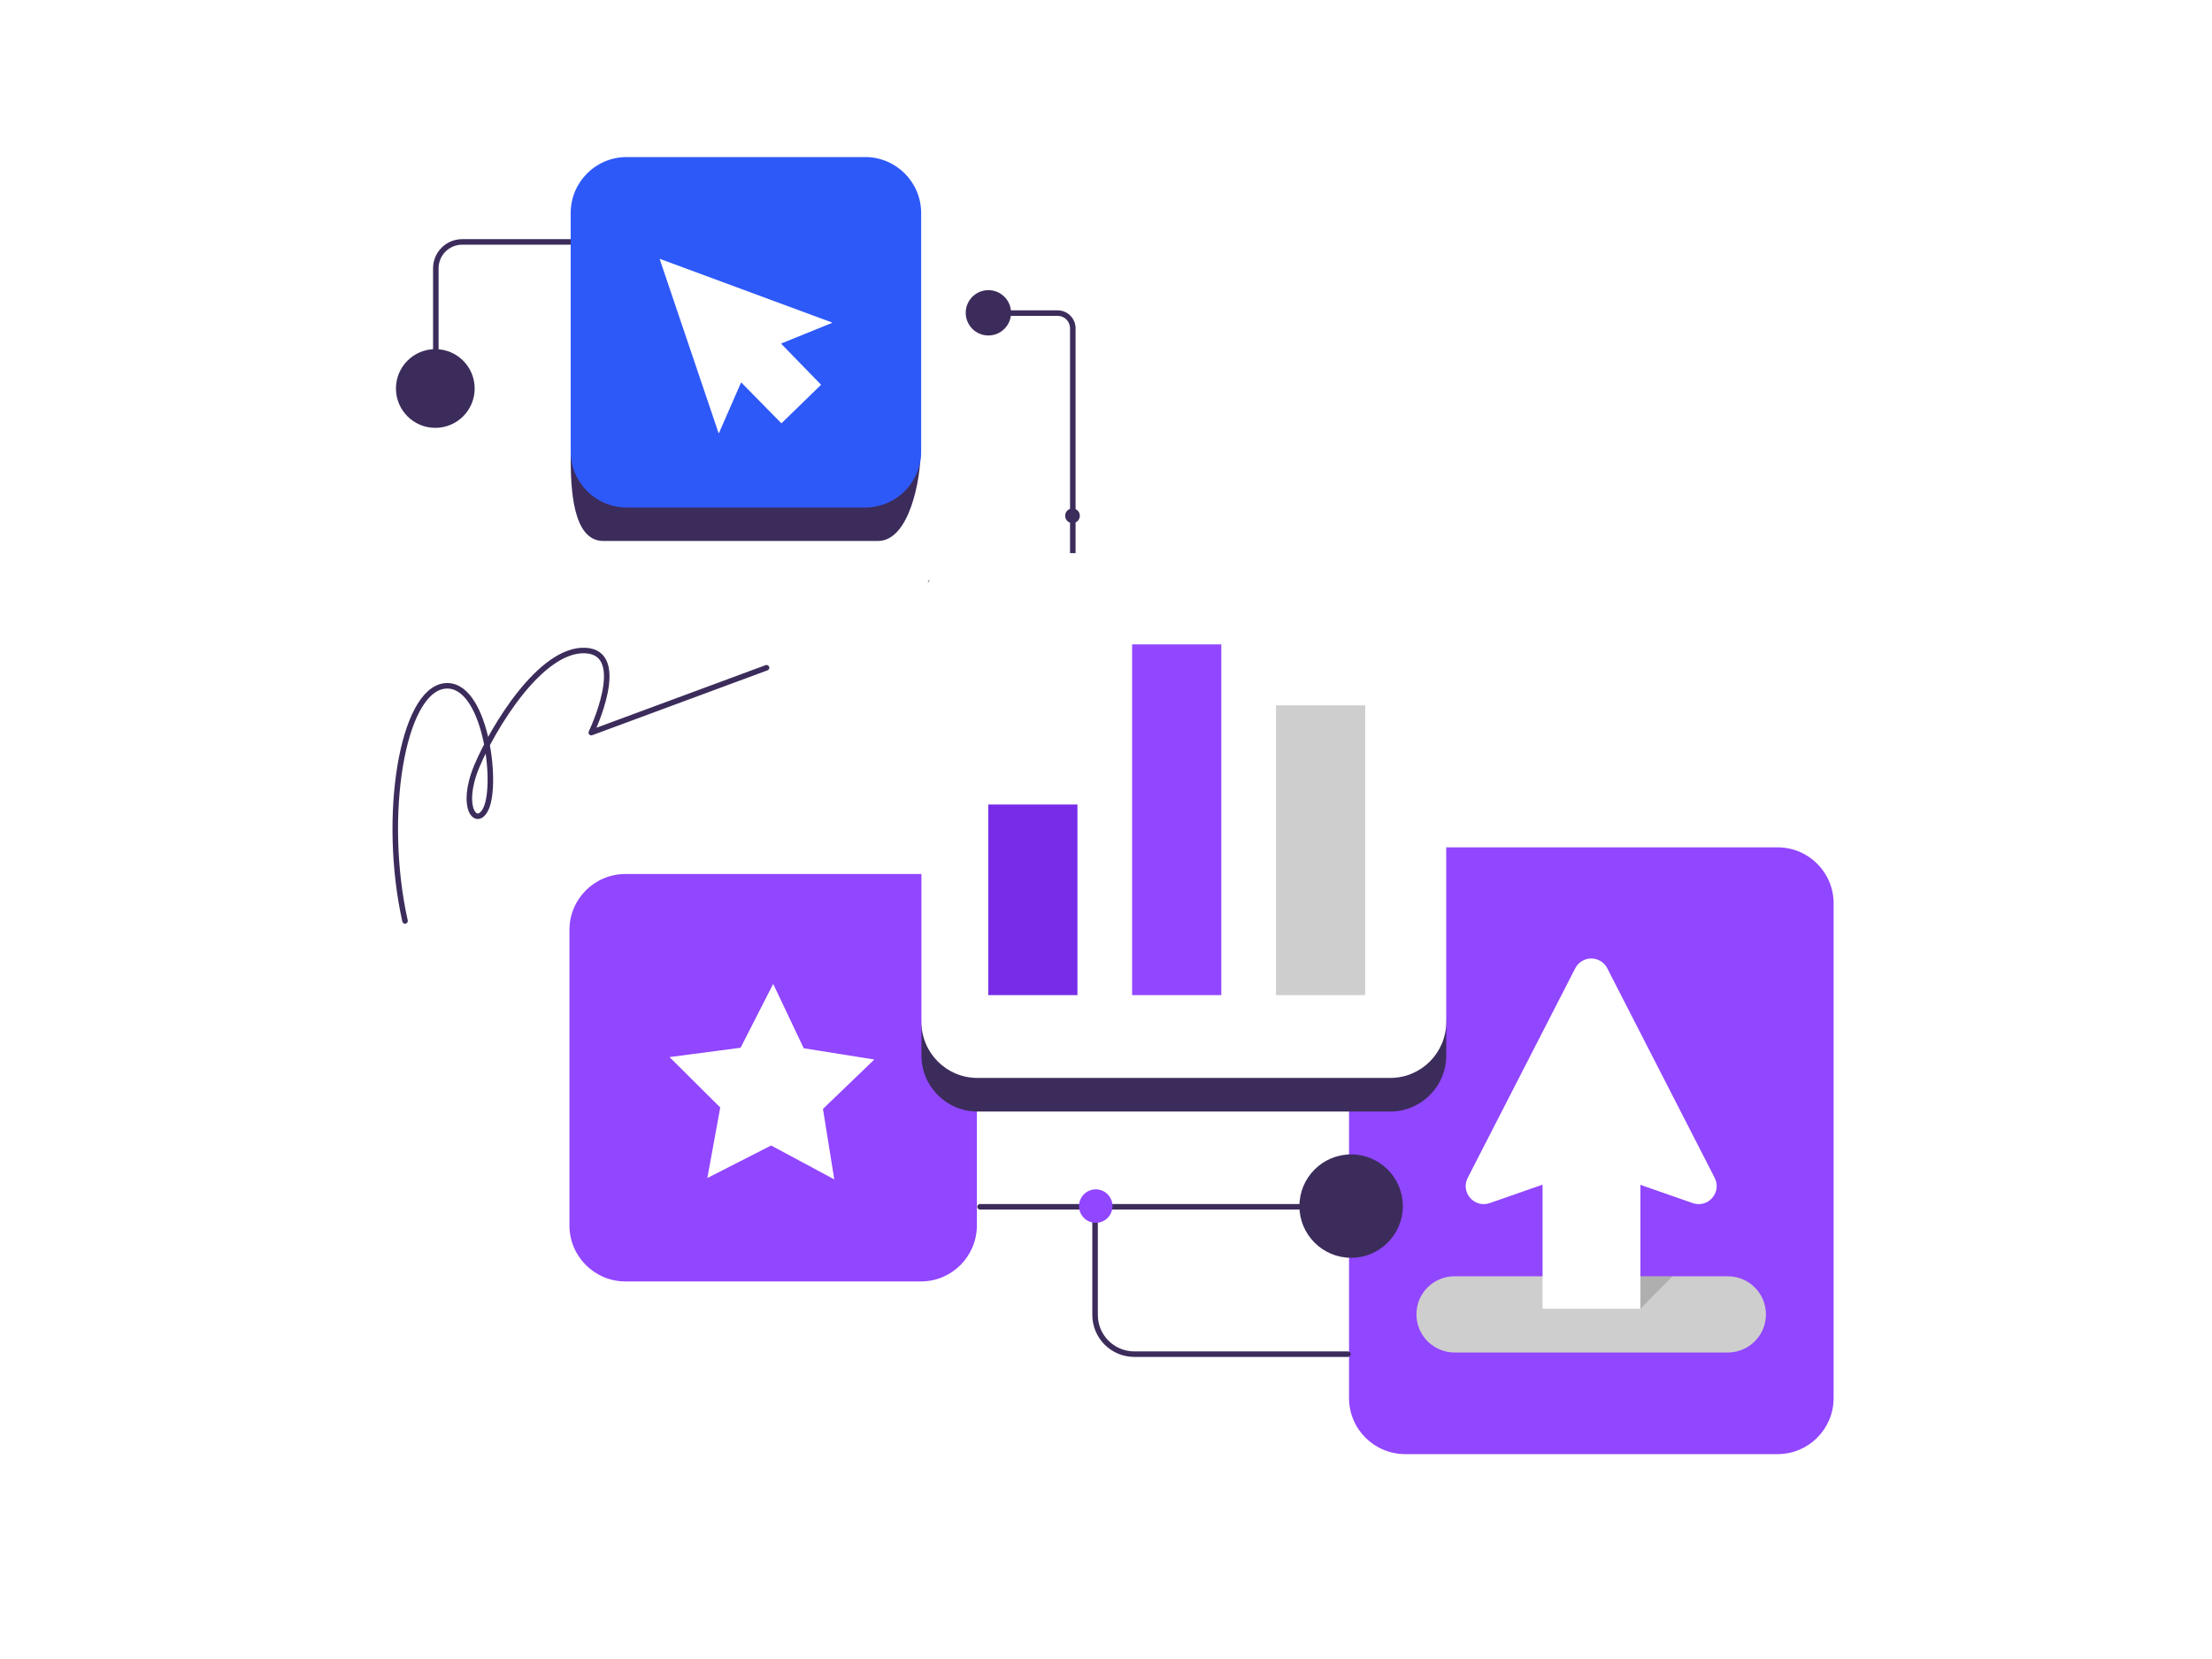 <svg xmlns="http://www.w3.org/2000/svg" height="1200" width="1600" version="1.1" xmlns:xlink="http://www.w3.org/1999/xlink" xmlns:svgjs="http://svgjs.com/svgjs"><rect fill="#ffffff00" width="1600" height="1200"></rect><g><path d="M975.8 1011.3V653.4C975.8 631.1 993.9 612.9 1016.3 612.9H1285.8C1308.1 612.9 1326.3 631 1326.3 653.4V1011.3C1326.3 1033.6 1308.2 1051.8 1285.8 1051.8H1016.3C993.9 1051.7 975.8 1033.6 975.8 1011.3Z" fill="#9146ff" opacity="1" stroke-width="4" stroke="none"></path></g><g><path d="M708.9 872.9H1002" stroke="#3c2c5b" stroke-width="4" stroke-linecap="round" stroke-linejoin="round" opacity="1" fill="none"></path><path d="M977.3 909.8C997.96 909.8 1014.7 893.05 1014.7 872.4 1014.7 851.75 997.96 835 977.3 835 956.65 835 939.9 851.75 939.9 872.4 939.9 893.05 956.65 909.8 977.3 909.8Z" fill="#3c2c5b" opacity="1" stroke-width="4" stroke="none"></path></g><g><path d="M792.1 872.9V951.1C792.1 966.8 804.8 979.5 820.5 979.5H975" stroke="#3c2c5b" stroke-width="4" stroke-linecap="round" stroke-linejoin="round" opacity="1" fill="none"></path><path d="M792.6 884.5C799.28 884.5 804.7 879.08 804.7 872.4 804.7 865.72 799.28 860.3 792.6 860.3 785.92 860.3 780.5 865.72 780.5 872.4 780.5 879.08 785.92 884.5 792.6 884.5Z" fill="#9146ff" opacity="1" stroke-width="4" stroke="none"></path></g><g><path d="M452.4 632.2H666.1C688.4 632.2 706.6 650.3 706.6 672.7V886.4C706.6 908.7 688.5 926.9 666.1 926.9H452.4C430.1 926.9 411.9 908.8 411.9 886.4V672.6C411.9 650.3 430 632.2 452.4 632.2Z" fill="#9146ff" opacity="1" stroke-width="4" stroke="none"></path></g><g><path d="M1052.13 923.16H1249.79C1265.02 923.16 1277.36 935.5 1277.36 950.72 1277.36 965.95 1265.02 978.29 1249.79 978.29H1052.13C1036.9 978.29 1024.56 965.95 1024.56 950.72 1024.49 935.5 1036.83 923.16 1052.13 923.16Z" fill="#cecece" opacity="1" stroke-width="4" stroke="none"></path><path d="M1138.9 923.16H1209.68L1186.56 946.71H1115.78L1138.9 923.16Z" fill="#363636" opacity="0.2" stroke-width="4" stroke="none"></path><path d="M1186.56 823.48H1115.78V946.71H1186.56V823.48Z" fill="#ffffff" opacity="1" stroke-width="4" stroke="none"></path><path d="M1155.26 846.11L1224.34 870.22C1235.48 874.1 1245.63 862.46 1240.28 851.96L1162.59 700.4C1159.28 693.98 1151.45 691.44 1145.04 694.76 1142.57 696.03 1140.6 698 1139.4 700.4L1061.64 851.96C1056.28 862.46 1066.44 874.1 1077.57 870.22L1146.66 846.11C1149.41 845.12 1152.44 845.12 1155.26 846.11Z" fill="#ffffff" opacity="1" stroke-width="4" stroke="none"></path></g><g><path d="M511.64 852.1L557.78 828.57 603.46 853.09 595.27 802.1 632.42 766.38 581.36 758.23 559.27 711.67 535.68 757.87 484.28 764.62 520.97 801.09 511.64 852.1Z" fill="#ffffff" opacity="1" stroke-width="4" stroke="none"></path></g><g><path d="M706.68 226.48L764.98 226.48C771.08 226.48 775.99 231.39 775.99 237.49L775.99 410.33C775.99 416.43 771.08 421.34 764.98 421.34L673.23 421.34" stroke="#3c2c5b" stroke-width="4" stroke-linecap="round" stroke-linejoin="round" opacity="1" fill="none"></path><path d="M698.53 226.26C698.53 235.32 705.87 242.66 714.92 242.66 723.98 242.66 731.32 235.32 731.32 226.26 731.32 217.21 723.98 209.87 714.92 209.87 705.87 209.87 698.53 217.21 698.53 226.26Z" fill="#3c2c5b" opacity="1" stroke-width="4" stroke="none"></path><path d="M770.46 373.07C770.46 376 772.84 378.38 775.77 378.38 778.7 378.38 781.07 376 781.07 373.07 781.07 370.14 778.7 367.77 775.77 367.77 772.84 367.77 770.46 370.14 770.46 373.07Z" fill="#3c2c5b" opacity="1" stroke-width="4" stroke="none"></path></g><g><path d="M707 424.4H1005.6C1027.9 424.4 1016.1 443.7 1016.1 466.1L1046.1 739.2V763.5C1046.1 785.8 1028 804 1005.6 804H707C684.7 804 666.5 785.9 666.5 763.5V743.1L683.8 465.4C683.8 443 684.6 424.4 707 424.4Z" fill="#3c2c5b" opacity="1" stroke-width="4" stroke="none"></path><path d="M707 400.1H1005.6C1027.9 400.1 1046.1 418.2 1046.1 440.6V739.2C1046.1 761.5 1028 779.7 1005.6 779.7H707C684.7 779.7 666.5 761.6 666.5 739.2V440.5C666.5 418.2 684.6 400.1 707 400.1Z" fill="#ffffff" opacity="1" stroke-width="4" stroke="none"></path></g><g><path d="M292.97 666.13C276.14 590.65 290.83 499.83 321.55 496.18 350.7 492.67 360.37 565.8 351.56 584.85 344.9 599.24 332.15 584.56 344.97 554.05 356.72 526.19 391.09 469.11 423.32 470.54 455.55 471.97 427.69 529.91 427.69 529.91L554.46 483" stroke="#3c2c5b" stroke-width="4" stroke-linecap="round" stroke-linejoin="round" opacity="1" fill="none"></path></g><g><path d="M315.25 295.32V194.08C315.25 183.5 323.78 174.98 334.36 174.98H634.5C645.08 174.98 653.6 183.5 653.6 194.08V353.4" stroke="#3c2c5b" stroke-width="4" stroke-linecap="round" stroke-linejoin="round" opacity="1" fill="none"></path><path d="M314.87 309.48C330.6 309.48 343.34 296.74 343.34 281.01 343.34 265.29 330.6 252.54 314.87 252.54 299.15 252.54 286.4 265.29 286.4 281.01 286.4 296.74 299.15 309.48 314.87 309.48Z" fill="#3c2c5b" opacity="1" stroke-width="4" stroke="none"></path><path d="M569.8 184.57C574.88 184.57 579.01 180.44 579.01 175.36 579.01 170.27 574.88 166.15 569.8 166.15 564.71 166.15 560.59 170.27 560.59 175.36 560.59 180.44 564.71 184.57 569.8 184.57Z" fill="#3c2c5b" opacity="1" stroke-width="4" stroke="none"></path></g><g><path d="M779.34 581.93H714.84V719.79H779.34V581.93Z" fill="#772ce8" opacity="1" stroke-width="4" stroke="none"></path><path d="M883.4 466.09H818.9V719.79H883.4V466.09Z" fill="#9146ff" opacity="1" stroke-width="4" stroke="none"></path><path d="M987.46 510.21H922.96V719.79H987.46V510.21Z" fill="#cecece" opacity="1" stroke-width="4" stroke="none"></path></g><g><path d="M453.3 137.9H625.8C648.1 137.9 622 162.9 622 185.3L666 325.4C666 347.7 657.5 391.3 635.1 391.3H436.4C414.1 391.3 412.8 353.1 412.8 330.7L438.7 183.1C438.7 161 430.9 137.9 453.3 137.9Z" fill="#3c2c5b" opacity="1" stroke-width="4" stroke="none"></path><path d="M453.3 113.6H625.8C648.1 113.6 666.3 131.7 666.3 154.1V326.6C666.3 348.9 648.2 367.1 625.8 367.1H453.3C431 367.1 412.8 349 412.8 326.6V154.1C412.8 131.7 430.9 113.6 453.3 113.6Z" fill="#2e59f9" opacity="1" stroke-width="4" stroke="none"></path></g><g><path d="M601.87 233.3L477.35 187.27C477.19 187.27 477.03 187.27 477.19 187.43L519.75 313.21C519.75 313.37 519.91 313.37 520.06 313.21L535.98 276.8C535.98 276.64 536.14 276.64 536.3 276.8L565.14 306.12H565.3L593.83 278.38V278.22L565.14 248.74C565.14 248.59 565.14 248.59 565.14 248.43L601.71 233.61C601.87 233.61 601.87 233.3 601.87 233.3Z" fill="#ffffff" opacity="1" stroke-width="4" stroke="none"></path></g></svg>